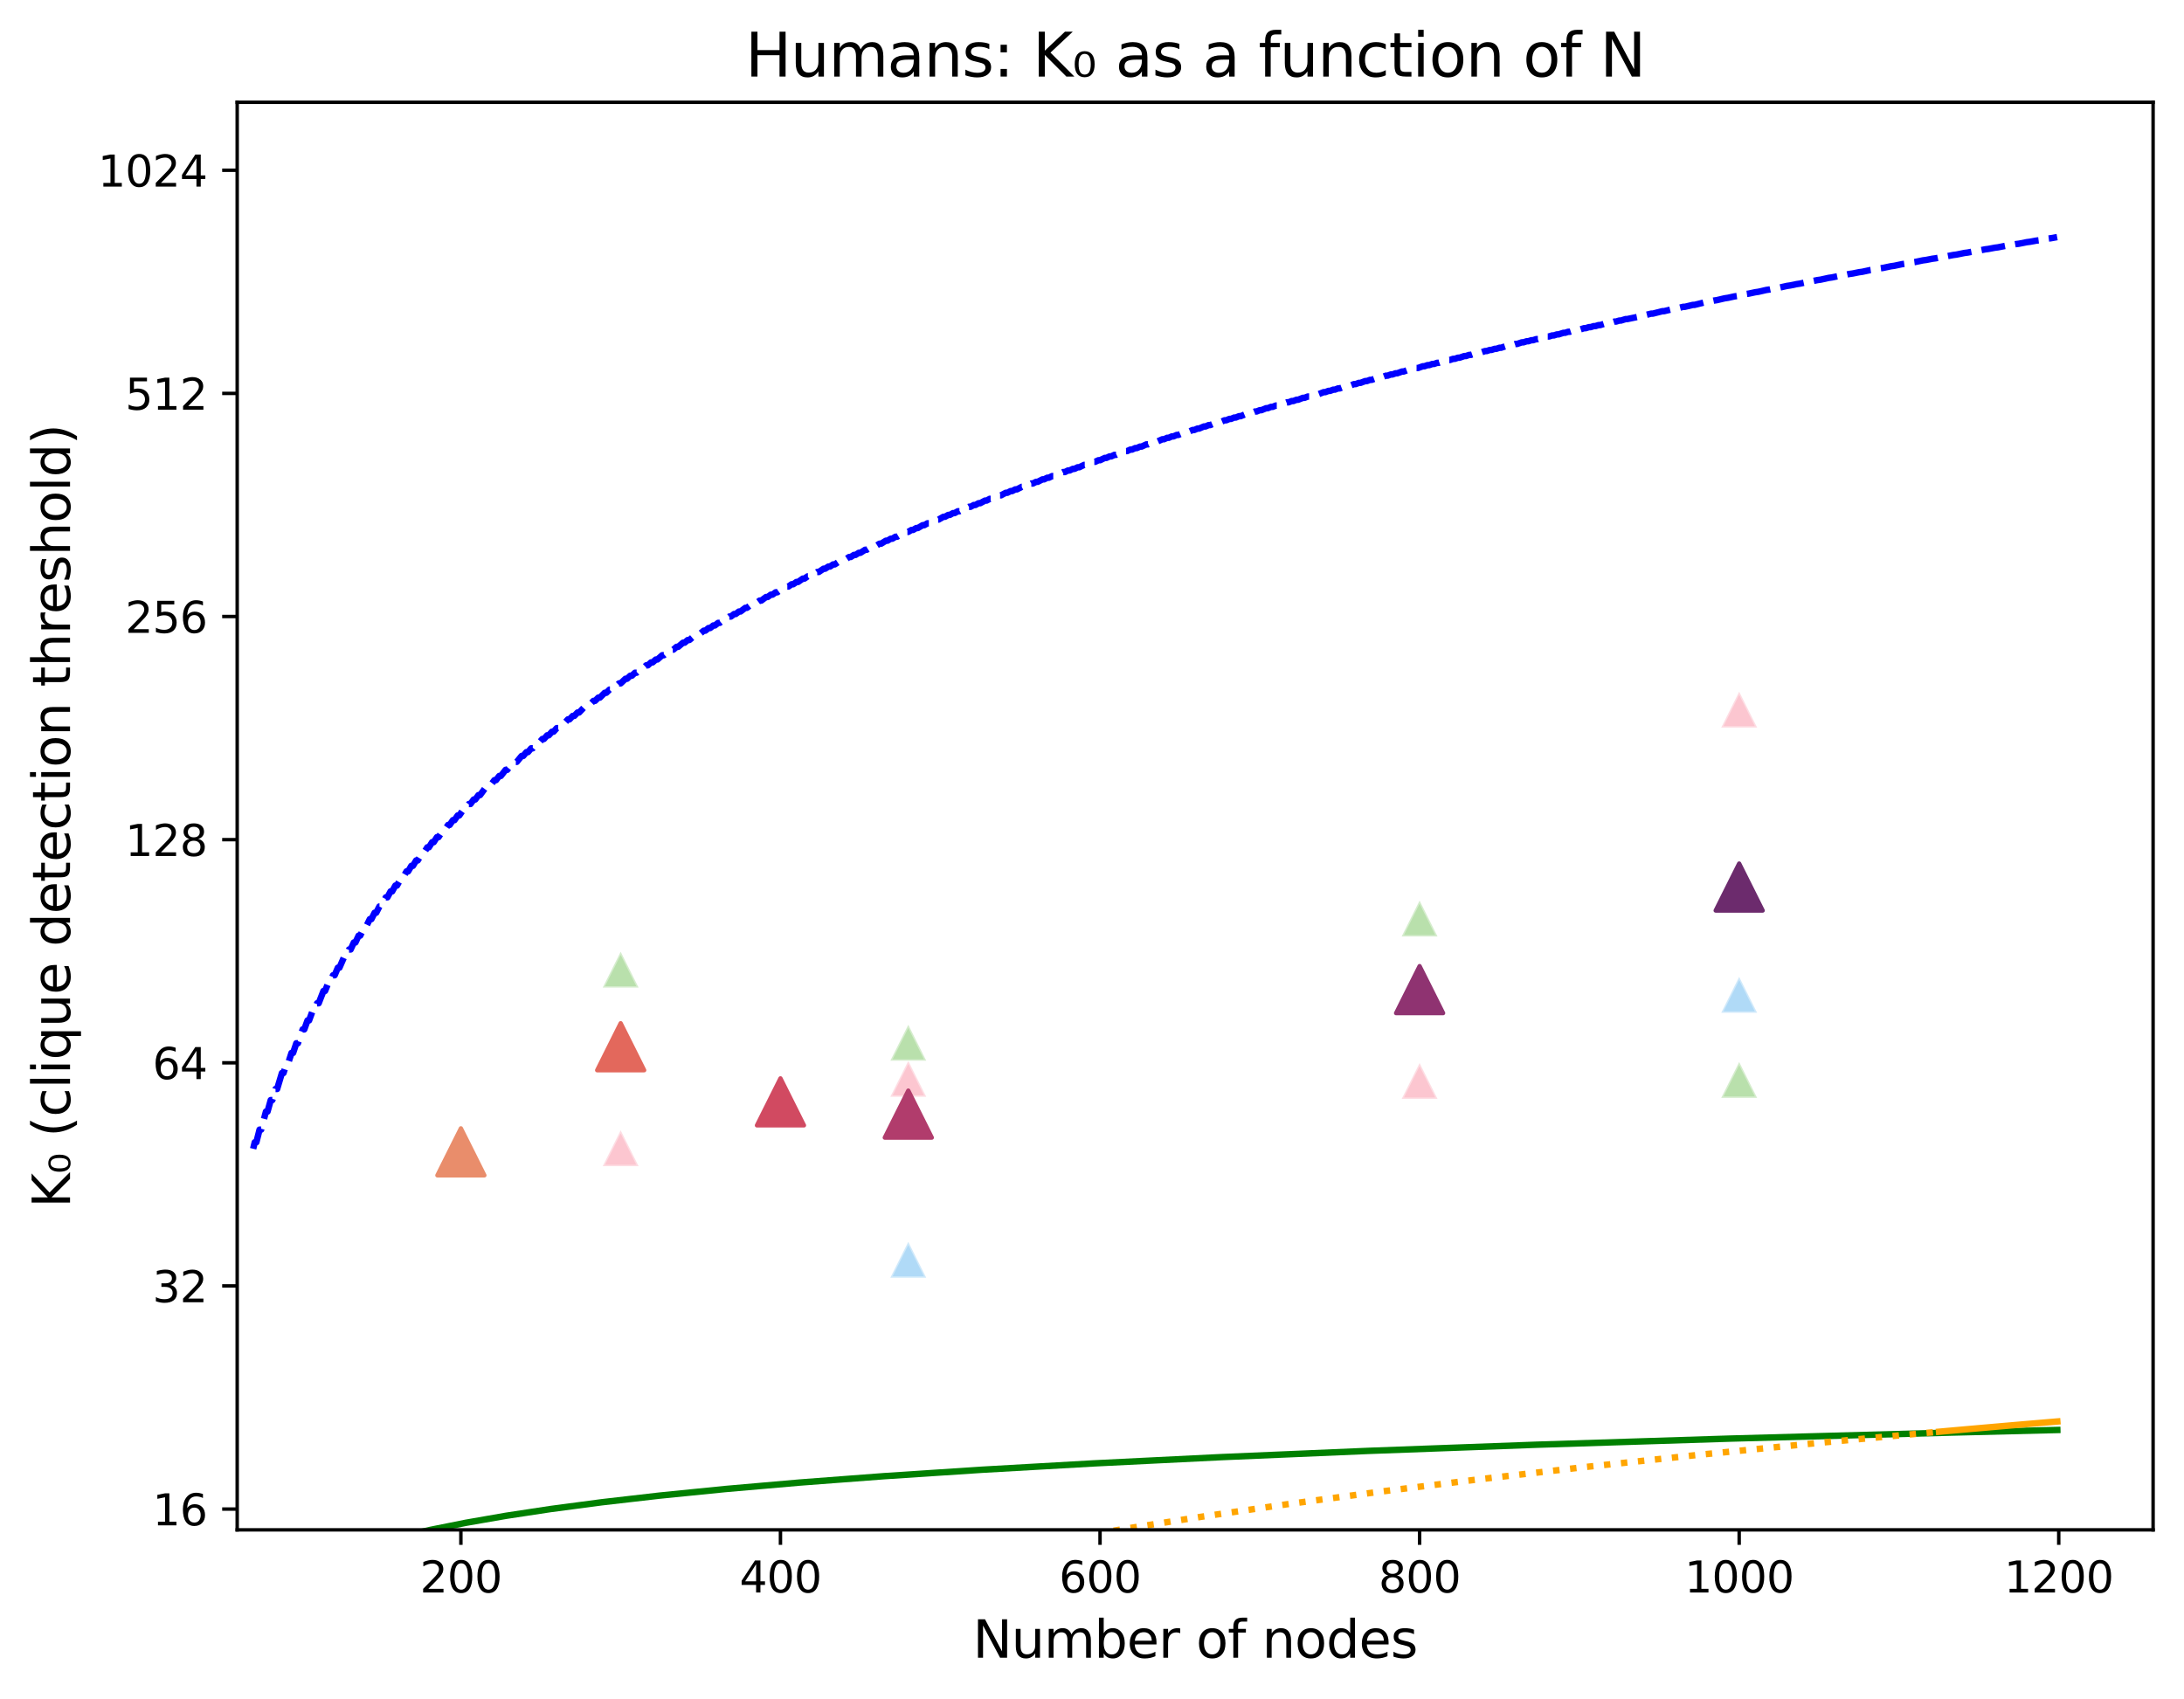 <?xml version="1.0" encoding="utf-8" standalone="no"?>
<!DOCTYPE svg PUBLIC "-//W3C//DTD SVG 1.1//EN"
  "http://www.w3.org/Graphics/SVG/1.1/DTD/svg11.dtd">
<svg xmlns:xlink="http://www.w3.org/1999/xlink" width="508.864pt" height="395.97pt" viewBox="0 0 508.864 395.97" xmlns="http://www.w3.org/2000/svg" version="1.1">
 <defs>
  <style type="text/css">*{stroke-linejoin: round; stroke-linecap: butt}</style>
 </defs>
 <g id="figure_1">
  <g id="patch_1">
   <path d="M 0 395.97 
L 508.864 395.97 
L 508.864 0 
L 0 0 
z
" style="fill: #ffffff"/>
  </g>
  <g id="axes_1">
   <g id="patch_2">
    <path d="M 55.264 356.478 
L 501.664 356.478 
L 501.664 23.838 
L 55.264 23.838 
z
" style="fill: #ffffff"/>
   </g>
   <g id="PathCollection_1">
    <defs>
     <path id="m4bcb7eb532" d="M 0 -4.183 
L -4.183 4.183 
L 4.183 4.183 
z
" style="stroke: #ffffff; stroke-opacity: 0.4; stroke-width: 0.669"/>
    </defs>
    <g clip-path="url(#p4c79b522dd)">
     <use xlink:href="#m4bcb7eb532" x="107.385" y="268.396" style="fill: #f77189; fill-opacity: 0.4; stroke: #ffffff; stroke-opacity: 0.4; stroke-width: 0.669"/>
    </g>
   </g>
   <g id="PathCollection_2">
    <defs>
     <path id="m49d7d436bb" d="M 0 -5.477 
L -5.477 5.477 
L 5.477 5.477 
z
" style="stroke: #e98d6b"/>
    </defs>
    <g clip-path="url(#p4c79b522dd)">
     <use xlink:href="#m49d7d436bb" x="107.385" y="268.396" style="fill: #e98d6b; stroke: #e98d6b"/>
    </g>
   </g>
   <g id="PathCollection_3">
    <path d="M 144.614 263.375 
L 140.431 271.741 
L 148.798 271.741 
z
" clip-path="url(#p4c79b522dd)" style="fill: #f77189; fill-opacity: 0.4; stroke: #ffffff; stroke-opacity: 0.4; stroke-width: 0.669"/>
    <path d="M 144.614 221.768 
L 140.431 230.134 
L 148.798 230.134 
z
" clip-path="url(#p4c79b522dd)" style="fill: #50b131; fill-opacity: 0.4; stroke: #ffffff; stroke-opacity: 0.4; stroke-width: 0.669"/>
   </g>
   <g id="PathCollection_4">
    <defs>
     <path id="md7bafc8b94" d="M 0 -5.477 
L -5.477 5.477 
L 5.477 5.477 
z
" style="stroke: #e3685c"/>
    </defs>
    <g clip-path="url(#p4c79b522dd)">
     <use xlink:href="#md7bafc8b94" x="144.614" y="243.906" style="fill: #e3685c; stroke: #e3685c"/>
    </g>
   </g>
   <g id="PathCollection_5">
    <g clip-path="url(#p4c79b522dd)">
     <use xlink:href="#m4bcb7eb532" x="181.844" y="256.75" style="fill: #f77189; fill-opacity: 0.4; stroke: #ffffff; stroke-opacity: 0.4; stroke-width: 0.669"/>
    </g>
   </g>
   <g id="PathCollection_6">
    <defs>
     <path id="mff9d2d5376" d="M 0 -5.477 
L -5.477 5.477 
L 5.477 5.477 
z
" style="stroke: #d14a61"/>
    </defs>
    <g clip-path="url(#p4c79b522dd)">
     <use xlink:href="#mff9d2d5376" x="181.844" y="256.75" style="fill: #d14a61; stroke: #d14a61"/>
    </g>
   </g>
   <g id="PathCollection_7">
    <path d="M 211.628 247.202 
L 207.444 255.568 
L 215.811 255.568 
z
" clip-path="url(#p4c79b522dd)" style="fill: #f77189; fill-opacity: 0.4; stroke: #ffffff; stroke-opacity: 0.4; stroke-width: 0.669"/>
    <path d="M 211.628 238.795 
L 207.444 247.162 
L 215.811 247.162 
z
" clip-path="url(#p4c79b522dd)" style="fill: #50b131; fill-opacity: 0.4; stroke: #ffffff; stroke-opacity: 0.4; stroke-width: 0.669"/>
    <path d="M 211.628 289.369 
L 207.444 297.735 
L 215.811 297.735 
z
" clip-path="url(#p4c79b522dd)" style="fill: #3ba3ec; fill-opacity: 0.4; stroke: #ffffff; stroke-opacity: 0.4; stroke-width: 0.669"/>
   </g>
   <g id="PathCollection_8">
    <defs>
     <path id="m44f12ae72f" d="M 0 -5.477 
L -5.477 5.477 
L 5.477 5.477 
z
" style="stroke: #b13c6c"/>
    </defs>
    <g clip-path="url(#p4c79b522dd)">
     <use xlink:href="#m44f12ae72f" x="211.628" y="259.606" style="fill: #b13c6c; stroke: #b13c6c"/>
    </g>
   </g>
   <g id="PathCollection_9">
    <path d="M 330.762 247.707 
L 326.579 256.074 
L 334.945 256.074 
z
" clip-path="url(#p4c79b522dd)" style="fill: #f77189; fill-opacity: 0.4; stroke: #ffffff; stroke-opacity: 0.4; stroke-width: 0.669"/>
    <path d="M 330.762 209.849 
L 326.579 218.216 
L 334.945 218.216 
z
" clip-path="url(#p4c79b522dd)" style="fill: #50b131; fill-opacity: 0.4; stroke: #ffffff; stroke-opacity: 0.4; stroke-width: 0.669"/>
   </g>
   <g id="PathCollection_10">
    <defs>
     <path id="mf34e78f825" d="M 0 -5.477 
L -5.477 5.477 
L 5.477 5.477 
z
" style="stroke: #8f3371"/>
    </defs>
    <g clip-path="url(#p4c79b522dd)">
     <use xlink:href="#mf34e78f825" x="330.762" y="230.598" style="fill: #8f3371; stroke: #8f3371"/>
    </g>
   </g>
   <g id="PathCollection_11">
    <path d="M 405.221 161.168 
L 401.037 169.535 
L 409.404 169.535 
z
" clip-path="url(#p4c79b522dd)" style="fill: #f77189; fill-opacity: 0.4; stroke: #ffffff; stroke-opacity: 0.4; stroke-width: 0.669"/>
    <path d="M 405.221 247.461 
L 401.037 255.827 
L 409.404 255.827 
z
" clip-path="url(#p4c79b522dd)" style="fill: #50b131; fill-opacity: 0.4; stroke: #ffffff; stroke-opacity: 0.4; stroke-width: 0.669"/>
    <path d="M 405.221 227.624 
L 401.037 235.991 
L 409.404 235.991 
z
" clip-path="url(#p4c79b522dd)" style="fill: #3ba3ec; fill-opacity: 0.4; stroke: #ffffff; stroke-opacity: 0.4; stroke-width: 0.669"/>
   </g>
   <g id="PathCollection_12">
    <defs>
     <path id="mc2f90cac6b" d="M 0 -5.477 
L -5.477 5.477 
L 5.477 5.477 
z
" style="stroke: #6c2b6d"/>
    </defs>
    <g clip-path="url(#p4c79b522dd)">
     <use xlink:href="#mc2f90cac6b" x="405.221" y="206.695" style="fill: #6c2b6d; stroke: #6c2b6d"/>
    </g>
   </g>
   <g id="matplotlib.axis_1">
    <g id="xtick_1">
     <g id="line2d_1">
      <defs>
       <path id="m4c959f1732" d="M 0 0 
L 0 3.5 
" style="stroke: #000000; stroke-width: 0.8"/>
      </defs>
      <g>
       <use xlink:href="#m4c959f1732" x="107.385" y="356.478" style="stroke: #000000; stroke-width: 0.8"/>
      </g>
     </g>
     <g id="text_1">
      <!-- 200 -->
      <g transform="translate(97.841 371.076) scale(0.1 -0.1)">
       <defs>
        <path id="DejaVuSans-32" d="M 1228 531 
L 3431 531 
L 3431 0 
L 469 0 
L 469 531 
Q 828 903 1448 1529 
Q 2069 2156 2228 2338 
Q 2531 2678 2651 2914 
Q 2772 3150 2772 3378 
Q 2772 3750 2511 3984 
Q 2250 4219 1831 4219 
Q 1534 4219 1204 4116 
Q 875 4013 500 3803 
L 500 4441 
Q 881 4594 1212 4672 
Q 1544 4750 1819 4750 
Q 2544 4750 2975 4387 
Q 3406 4025 3406 3419 
Q 3406 3131 3298 2873 
Q 3191 2616 2906 2266 
Q 2828 2175 2409 1742 
Q 1991 1309 1228 531 
z
" transform="scale(0.016)"/>
        <path id="DejaVuSans-30" d="M 2034 4250 
Q 1547 4250 1301 3770 
Q 1056 3291 1056 2328 
Q 1056 1369 1301 889 
Q 1547 409 2034 409 
Q 2525 409 2770 889 
Q 3016 1369 3016 2328 
Q 3016 3291 2770 3770 
Q 2525 4250 2034 4250 
z
M 2034 4750 
Q 2819 4750 3233 4129 
Q 3647 3509 3647 2328 
Q 3647 1150 3233 529 
Q 2819 -91 2034 -91 
Q 1250 -91 836 529 
Q 422 1150 422 2328 
Q 422 3509 836 4129 
Q 1250 4750 2034 4750 
z
" transform="scale(0.016)"/>
       </defs>
       <use xlink:href="#DejaVuSans-32"/>
       <use xlink:href="#DejaVuSans-30" transform="translate(63.623 0)"/>
       <use xlink:href="#DejaVuSans-30" transform="translate(127.246 0)"/>
      </g>
     </g>
    </g>
    <g id="xtick_2">
     <g id="line2d_2">
      <g>
       <use xlink:href="#m4c959f1732" x="181.844" y="356.478" style="stroke: #000000; stroke-width: 0.8"/>
      </g>
     </g>
     <g id="text_2">
      <!-- 400 -->
      <g transform="translate(172.3 371.076) scale(0.1 -0.1)">
       <defs>
        <path id="DejaVuSans-34" d="M 2419 4116 
L 825 1625 
L 2419 1625 
L 2419 4116 
z
M 2253 4666 
L 3047 4666 
L 3047 1625 
L 3713 1625 
L 3713 1100 
L 3047 1100 
L 3047 0 
L 2419 0 
L 2419 1100 
L 313 1100 
L 313 1709 
L 2253 4666 
z
" transform="scale(0.016)"/>
       </defs>
       <use xlink:href="#DejaVuSans-34"/>
       <use xlink:href="#DejaVuSans-30" transform="translate(63.623 0)"/>
       <use xlink:href="#DejaVuSans-30" transform="translate(127.246 0)"/>
      </g>
     </g>
    </g>
    <g id="xtick_3">
     <g id="line2d_3">
      <g>
       <use xlink:href="#m4c959f1732" x="256.303" y="356.478" style="stroke: #000000; stroke-width: 0.8"/>
      </g>
     </g>
     <g id="text_3">
      <!-- 600 -->
      <g transform="translate(246.759 371.076) scale(0.1 -0.1)">
       <defs>
        <path id="DejaVuSans-36" d="M 2113 2584 
Q 1688 2584 1439 2293 
Q 1191 2003 1191 1497 
Q 1191 994 1439 701 
Q 1688 409 2113 409 
Q 2538 409 2786 701 
Q 3034 994 3034 1497 
Q 3034 2003 2786 2293 
Q 2538 2584 2113 2584 
z
M 3366 4563 
L 3366 3988 
Q 3128 4100 2886 4159 
Q 2644 4219 2406 4219 
Q 1781 4219 1451 3797 
Q 1122 3375 1075 2522 
Q 1259 2794 1537 2939 
Q 1816 3084 2150 3084 
Q 2853 3084 3261 2657 
Q 3669 2231 3669 1497 
Q 3669 778 3244 343 
Q 2819 -91 2113 -91 
Q 1303 -91 875 529 
Q 447 1150 447 2328 
Q 447 3434 972 4092 
Q 1497 4750 2381 4750 
Q 2619 4750 2861 4703 
Q 3103 4656 3366 4563 
z
" transform="scale(0.016)"/>
       </defs>
       <use xlink:href="#DejaVuSans-36"/>
       <use xlink:href="#DejaVuSans-30" transform="translate(63.623 0)"/>
       <use xlink:href="#DejaVuSans-30" transform="translate(127.246 0)"/>
      </g>
     </g>
    </g>
    <g id="xtick_4">
     <g id="line2d_4">
      <g>
       <use xlink:href="#m4c959f1732" x="330.762" y="356.478" style="stroke: #000000; stroke-width: 0.8"/>
      </g>
     </g>
     <g id="text_4">
      <!-- 800 -->
      <g transform="translate(321.218 371.076) scale(0.1 -0.1)">
       <defs>
        <path id="DejaVuSans-38" d="M 2034 2216 
Q 1584 2216 1326 1975 
Q 1069 1734 1069 1313 
Q 1069 891 1326 650 
Q 1584 409 2034 409 
Q 2484 409 2743 651 
Q 3003 894 3003 1313 
Q 3003 1734 2745 1975 
Q 2488 2216 2034 2216 
z
M 1403 2484 
Q 997 2584 770 2862 
Q 544 3141 544 3541 
Q 544 4100 942 4425 
Q 1341 4750 2034 4750 
Q 2731 4750 3128 4425 
Q 3525 4100 3525 3541 
Q 3525 3141 3298 2862 
Q 3072 2584 2669 2484 
Q 3125 2378 3379 2068 
Q 3634 1759 3634 1313 
Q 3634 634 3220 271 
Q 2806 -91 2034 -91 
Q 1263 -91 848 271 
Q 434 634 434 1313 
Q 434 1759 690 2068 
Q 947 2378 1403 2484 
z
M 1172 3481 
Q 1172 3119 1398 2916 
Q 1625 2713 2034 2713 
Q 2441 2713 2670 2916 
Q 2900 3119 2900 3481 
Q 2900 3844 2670 4047 
Q 2441 4250 2034 4250 
Q 1625 4250 1398 4047 
Q 1172 3844 1172 3481 
z
" transform="scale(0.016)"/>
       </defs>
       <use xlink:href="#DejaVuSans-38"/>
       <use xlink:href="#DejaVuSans-30" transform="translate(63.623 0)"/>
       <use xlink:href="#DejaVuSans-30" transform="translate(127.246 0)"/>
      </g>
     </g>
    </g>
    <g id="xtick_5">
     <g id="line2d_5">
      <g>
       <use xlink:href="#m4c959f1732" x="405.221" y="356.478" style="stroke: #000000; stroke-width: 0.8"/>
      </g>
     </g>
     <g id="text_5">
      <!-- 1000 -->
      <g transform="translate(392.496 371.076) scale(0.1 -0.1)">
       <defs>
        <path id="DejaVuSans-31" d="M 794 531 
L 1825 531 
L 1825 4091 
L 703 3866 
L 703 4441 
L 1819 4666 
L 2450 4666 
L 2450 531 
L 3481 531 
L 3481 0 
L 794 0 
L 794 531 
z
" transform="scale(0.016)"/>
       </defs>
       <use xlink:href="#DejaVuSans-31"/>
       <use xlink:href="#DejaVuSans-30" transform="translate(63.623 0)"/>
       <use xlink:href="#DejaVuSans-30" transform="translate(127.246 0)"/>
       <use xlink:href="#DejaVuSans-30" transform="translate(190.869 0)"/>
      </g>
     </g>
    </g>
    <g id="xtick_6">
     <g id="line2d_6">
      <g>
       <use xlink:href="#m4c959f1732" x="479.68" y="356.478" style="stroke: #000000; stroke-width: 0.8"/>
      </g>
     </g>
     <g id="text_6">
      <!-- 1200 -->
      <g transform="translate(466.955 371.076) scale(0.1 -0.1)">
       <use xlink:href="#DejaVuSans-31"/>
       <use xlink:href="#DejaVuSans-32" transform="translate(63.623 0)"/>
       <use xlink:href="#DejaVuSans-30" transform="translate(127.246 0)"/>
       <use xlink:href="#DejaVuSans-30" transform="translate(190.869 0)"/>
      </g>
     </g>
    </g>
    <g id="text_7">
     <!-- Number of nodes -->
     <g transform="translate(226.663 386.274) scale(0.12 -0.12)">
      <defs>
       <path id="DejaVuSans-4e" d="M 628 4666 
L 1478 4666 
L 3547 763 
L 3547 4666 
L 4159 4666 
L 4159 0 
L 3309 0 
L 1241 3903 
L 1241 0 
L 628 0 
L 628 4666 
z
" transform="scale(0.016)"/>
       <path id="DejaVuSans-75" d="M 544 1381 
L 544 3500 
L 1119 3500 
L 1119 1403 
Q 1119 906 1312 657 
Q 1506 409 1894 409 
Q 2359 409 2629 706 
Q 2900 1003 2900 1516 
L 2900 3500 
L 3475 3500 
L 3475 0 
L 2900 0 
L 2900 538 
Q 2691 219 2414 64 
Q 2138 -91 1772 -91 
Q 1169 -91 856 284 
Q 544 659 544 1381 
z
M 1991 3584 
L 1991 3584 
z
" transform="scale(0.016)"/>
       <path id="DejaVuSans-6d" d="M 3328 2828 
Q 3544 3216 3844 3400 
Q 4144 3584 4550 3584 
Q 5097 3584 5394 3201 
Q 5691 2819 5691 2113 
L 5691 0 
L 5113 0 
L 5113 2094 
Q 5113 2597 4934 2840 
Q 4756 3084 4391 3084 
Q 3944 3084 3684 2787 
Q 3425 2491 3425 1978 
L 3425 0 
L 2847 0 
L 2847 2094 
Q 2847 2600 2669 2842 
Q 2491 3084 2119 3084 
Q 1678 3084 1418 2786 
Q 1159 2488 1159 1978 
L 1159 0 
L 581 0 
L 581 3500 
L 1159 3500 
L 1159 2956 
Q 1356 3278 1631 3431 
Q 1906 3584 2284 3584 
Q 2666 3584 2933 3390 
Q 3200 3197 3328 2828 
z
" transform="scale(0.016)"/>
       <path id="DejaVuSans-62" d="M 3116 1747 
Q 3116 2381 2855 2742 
Q 2594 3103 2138 3103 
Q 1681 3103 1420 2742 
Q 1159 2381 1159 1747 
Q 1159 1113 1420 752 
Q 1681 391 2138 391 
Q 2594 391 2855 752 
Q 3116 1113 3116 1747 
z
M 1159 2969 
Q 1341 3281 1617 3432 
Q 1894 3584 2278 3584 
Q 2916 3584 3314 3078 
Q 3713 2572 3713 1747 
Q 3713 922 3314 415 
Q 2916 -91 2278 -91 
Q 1894 -91 1617 61 
Q 1341 213 1159 525 
L 1159 0 
L 581 0 
L 581 4863 
L 1159 4863 
L 1159 2969 
z
" transform="scale(0.016)"/>
       <path id="DejaVuSans-65" d="M 3597 1894 
L 3597 1613 
L 953 1613 
Q 991 1019 1311 708 
Q 1631 397 2203 397 
Q 2534 397 2845 478 
Q 3156 559 3463 722 
L 3463 178 
Q 3153 47 2828 -22 
Q 2503 -91 2169 -91 
Q 1331 -91 842 396 
Q 353 884 353 1716 
Q 353 2575 817 3079 
Q 1281 3584 2069 3584 
Q 2775 3584 3186 3129 
Q 3597 2675 3597 1894 
z
M 3022 2063 
Q 3016 2534 2758 2815 
Q 2500 3097 2075 3097 
Q 1594 3097 1305 2825 
Q 1016 2553 972 2059 
L 3022 2063 
z
" transform="scale(0.016)"/>
       <path id="DejaVuSans-72" d="M 2631 2963 
Q 2534 3019 2420 3045 
Q 2306 3072 2169 3072 
Q 1681 3072 1420 2755 
Q 1159 2438 1159 1844 
L 1159 0 
L 581 0 
L 581 3500 
L 1159 3500 
L 1159 2956 
Q 1341 3275 1631 3429 
Q 1922 3584 2338 3584 
Q 2397 3584 2469 3576 
Q 2541 3569 2628 3553 
L 2631 2963 
z
" transform="scale(0.016)"/>
       <path id="DejaVuSans-20" transform="scale(0.016)"/>
       <path id="DejaVuSans-6f" d="M 1959 3097 
Q 1497 3097 1228 2736 
Q 959 2375 959 1747 
Q 959 1119 1226 758 
Q 1494 397 1959 397 
Q 2419 397 2687 759 
Q 2956 1122 2956 1747 
Q 2956 2369 2687 2733 
Q 2419 3097 1959 3097 
z
M 1959 3584 
Q 2709 3584 3137 3096 
Q 3566 2609 3566 1747 
Q 3566 888 3137 398 
Q 2709 -91 1959 -91 
Q 1206 -91 779 398 
Q 353 888 353 1747 
Q 353 2609 779 3096 
Q 1206 3584 1959 3584 
z
" transform="scale(0.016)"/>
       <path id="DejaVuSans-66" d="M 2375 4863 
L 2375 4384 
L 1825 4384 
Q 1516 4384 1395 4259 
Q 1275 4134 1275 3809 
L 1275 3500 
L 2222 3500 
L 2222 3053 
L 1275 3053 
L 1275 0 
L 697 0 
L 697 3053 
L 147 3053 
L 147 3500 
L 697 3500 
L 697 3744 
Q 697 4328 969 4595 
Q 1241 4863 1831 4863 
L 2375 4863 
z
" transform="scale(0.016)"/>
       <path id="DejaVuSans-6e" d="M 3513 2113 
L 3513 0 
L 2938 0 
L 2938 2094 
Q 2938 2591 2744 2837 
Q 2550 3084 2163 3084 
Q 1697 3084 1428 2787 
Q 1159 2491 1159 1978 
L 1159 0 
L 581 0 
L 581 3500 
L 1159 3500 
L 1159 2956 
Q 1366 3272 1645 3428 
Q 1925 3584 2291 3584 
Q 2894 3584 3203 3211 
Q 3513 2838 3513 2113 
z
" transform="scale(0.016)"/>
       <path id="DejaVuSans-64" d="M 2906 2969 
L 2906 4863 
L 3481 4863 
L 3481 0 
L 2906 0 
L 2906 525 
Q 2725 213 2448 61 
Q 2172 -91 1784 -91 
Q 1150 -91 751 415 
Q 353 922 353 1747 
Q 353 2572 751 3078 
Q 1150 3584 1784 3584 
Q 2172 3584 2448 3432 
Q 2725 3281 2906 2969 
z
M 947 1747 
Q 947 1113 1208 752 
Q 1469 391 1925 391 
Q 2381 391 2643 752 
Q 2906 1113 2906 1747 
Q 2906 2381 2643 2742 
Q 2381 3103 1925 3103 
Q 1469 3103 1208 2742 
Q 947 2381 947 1747 
z
" transform="scale(0.016)"/>
       <path id="DejaVuSans-73" d="M 2834 3397 
L 2834 2853 
Q 2591 2978 2328 3040 
Q 2066 3103 1784 3103 
Q 1356 3103 1142 2972 
Q 928 2841 928 2578 
Q 928 2378 1081 2264 
Q 1234 2150 1697 2047 
L 1894 2003 
Q 2506 1872 2764 1633 
Q 3022 1394 3022 966 
Q 3022 478 2636 193 
Q 2250 -91 1575 -91 
Q 1294 -91 989 -36 
Q 684 19 347 128 
L 347 722 
Q 666 556 975 473 
Q 1284 391 1588 391 
Q 1994 391 2212 530 
Q 2431 669 2431 922 
Q 2431 1156 2273 1281 
Q 2116 1406 1581 1522 
L 1381 1569 
Q 847 1681 609 1914 
Q 372 2147 372 2553 
Q 372 3047 722 3315 
Q 1072 3584 1716 3584 
Q 2034 3584 2315 3537 
Q 2597 3491 2834 3397 
z
" transform="scale(0.016)"/>
      </defs>
      <use xlink:href="#DejaVuSans-4e"/>
      <use xlink:href="#DejaVuSans-75" transform="translate(74.805 0)"/>
      <use xlink:href="#DejaVuSans-6d" transform="translate(138.184 0)"/>
      <use xlink:href="#DejaVuSans-62" transform="translate(235.596 0)"/>
      <use xlink:href="#DejaVuSans-65" transform="translate(299.072 0)"/>
      <use xlink:href="#DejaVuSans-72" transform="translate(360.596 0)"/>
      <use xlink:href="#DejaVuSans-20" transform="translate(401.709 0)"/>
      <use xlink:href="#DejaVuSans-6f" transform="translate(433.496 0)"/>
      <use xlink:href="#DejaVuSans-66" transform="translate(494.678 0)"/>
      <use xlink:href="#DejaVuSans-20" transform="translate(529.883 0)"/>
      <use xlink:href="#DejaVuSans-6e" transform="translate(561.67 0)"/>
      <use xlink:href="#DejaVuSans-6f" transform="translate(625.049 0)"/>
      <use xlink:href="#DejaVuSans-64" transform="translate(686.23 0)"/>
      <use xlink:href="#DejaVuSans-65" transform="translate(749.707 0)"/>
      <use xlink:href="#DejaVuSans-73" transform="translate(811.23 0)"/>
     </g>
    </g>
   </g>
   <g id="matplotlib.axis_2">
    <g id="ytick_1">
     <g id="line2d_7">
      <defs>
       <path id="mfa3b49d02b" d="M 0 0 
L -3.5 0 
" style="stroke: #000000; stroke-width: 0.8"/>
      </defs>
      <g>
       <use xlink:href="#mfa3b49d02b" x="55.264" y="351.637" style="stroke: #000000; stroke-width: 0.8"/>
      </g>
     </g>
     <g id="text_8">
      <!-- 16 -->
      <g transform="translate(35.539 355.436) scale(0.1 -0.1)">
       <use xlink:href="#DejaVuSans-31"/>
       <use xlink:href="#DejaVuSans-36" transform="translate(63.623 0)"/>
      </g>
     </g>
    </g>
    <g id="ytick_2">
     <g id="line2d_8">
      <g>
       <use xlink:href="#mfa3b49d02b" x="55.264" y="299.643" style="stroke: #000000; stroke-width: 0.8"/>
      </g>
     </g>
     <g id="text_9">
      <!-- 32 -->
      <g transform="translate(35.539 303.442) scale(0.1 -0.1)">
       <defs>
        <path id="DejaVuSans-33" d="M 2597 2516 
Q 3050 2419 3304 2112 
Q 3559 1806 3559 1356 
Q 3559 666 3084 287 
Q 2609 -91 1734 -91 
Q 1441 -91 1130 -33 
Q 819 25 488 141 
L 488 750 
Q 750 597 1062 519 
Q 1375 441 1716 441 
Q 2309 441 2620 675 
Q 2931 909 2931 1356 
Q 2931 1769 2642 2001 
Q 2353 2234 1838 2234 
L 1294 2234 
L 1294 2753 
L 1863 2753 
Q 2328 2753 2575 2939 
Q 2822 3125 2822 3475 
Q 2822 3834 2567 4026 
Q 2313 4219 1838 4219 
Q 1578 4219 1281 4162 
Q 984 4106 628 3988 
L 628 4550 
Q 988 4650 1302 4700 
Q 1616 4750 1894 4750 
Q 2613 4750 3031 4423 
Q 3450 4097 3450 3541 
Q 3450 3153 3228 2886 
Q 3006 2619 2597 2516 
z
" transform="scale(0.016)"/>
       </defs>
       <use xlink:href="#DejaVuSans-33"/>
       <use xlink:href="#DejaVuSans-32" transform="translate(63.623 0)"/>
      </g>
     </g>
    </g>
    <g id="ytick_3">
     <g id="line2d_9">
      <g>
       <use xlink:href="#mfa3b49d02b" x="55.264" y="247.649" style="stroke: #000000; stroke-width: 0.8"/>
      </g>
     </g>
     <g id="text_10">
      <!-- 64 -->
      <g transform="translate(35.539 251.448) scale(0.1 -0.1)">
       <use xlink:href="#DejaVuSans-36"/>
       <use xlink:href="#DejaVuSans-34" transform="translate(63.623 0)"/>
      </g>
     </g>
    </g>
    <g id="ytick_4">
     <g id="line2d_10">
      <g>
       <use xlink:href="#mfa3b49d02b" x="55.264" y="195.655" style="stroke: #000000; stroke-width: 0.8"/>
      </g>
     </g>
     <g id="text_11">
      <!-- 128 -->
      <g transform="translate(29.176 199.455) scale(0.1 -0.1)">
       <use xlink:href="#DejaVuSans-31"/>
       <use xlink:href="#DejaVuSans-32" transform="translate(63.623 0)"/>
       <use xlink:href="#DejaVuSans-38" transform="translate(127.246 0)"/>
      </g>
     </g>
    </g>
    <g id="ytick_5">
     <g id="line2d_11">
      <g>
       <use xlink:href="#mfa3b49d02b" x="55.264" y="143.662" style="stroke: #000000; stroke-width: 0.8"/>
      </g>
     </g>
     <g id="text_12">
      <!-- 256 -->
      <g transform="translate(29.176 147.461) scale(0.1 -0.1)">
       <defs>
        <path id="DejaVuSans-35" d="M 691 4666 
L 3169 4666 
L 3169 4134 
L 1269 4134 
L 1269 2991 
Q 1406 3038 1543 3061 
Q 1681 3084 1819 3084 
Q 2600 3084 3056 2656 
Q 3513 2228 3513 1497 
Q 3513 744 3044 326 
Q 2575 -91 1722 -91 
Q 1428 -91 1123 -41 
Q 819 9 494 109 
L 494 744 
Q 775 591 1075 516 
Q 1375 441 1709 441 
Q 2250 441 2565 725 
Q 2881 1009 2881 1497 
Q 2881 1984 2565 2268 
Q 2250 2553 1709 2553 
Q 1456 2553 1204 2497 
Q 953 2441 691 2322 
L 691 4666 
z
" transform="scale(0.016)"/>
       </defs>
       <use xlink:href="#DejaVuSans-32"/>
       <use xlink:href="#DejaVuSans-35" transform="translate(63.623 0)"/>
       <use xlink:href="#DejaVuSans-36" transform="translate(127.246 0)"/>
      </g>
     </g>
    </g>
    <g id="ytick_6">
     <g id="line2d_12">
      <g>
       <use xlink:href="#mfa3b49d02b" x="55.264" y="91.668" style="stroke: #000000; stroke-width: 0.8"/>
      </g>
     </g>
     <g id="text_13">
      <!-- 512 -->
      <g transform="translate(29.176 95.467) scale(0.1 -0.1)">
       <use xlink:href="#DejaVuSans-35"/>
       <use xlink:href="#DejaVuSans-31" transform="translate(63.623 0)"/>
       <use xlink:href="#DejaVuSans-32" transform="translate(127.246 0)"/>
      </g>
     </g>
    </g>
    <g id="ytick_7">
     <g id="line2d_13">
      <g>
       <use xlink:href="#mfa3b49d02b" x="55.264" y="39.674" style="stroke: #000000; stroke-width: 0.8"/>
      </g>
     </g>
     <g id="text_14">
      <!-- 1024 -->
      <g transform="translate(22.814 43.473) scale(0.1 -0.1)">
       <use xlink:href="#DejaVuSans-31"/>
       <use xlink:href="#DejaVuSans-30" transform="translate(63.623 0)"/>
       <use xlink:href="#DejaVuSans-32" transform="translate(127.246 0)"/>
       <use xlink:href="#DejaVuSans-34" transform="translate(190.869 0)"/>
      </g>
     </g>
    </g>
    <g id="text_15">
     <!-- K₀ (clique detection threshold) -->
     <g transform="translate(16.318 281.427) rotate(-90) scale(0.12 -0.12)">
      <defs>
       <path id="DejaVuSans-4b" d="M 628 4666 
L 1259 4666 
L 1259 2694 
L 3353 4666 
L 4166 4666 
L 1850 2491 
L 4331 0 
L 3500 0 
L 1259 2247 
L 1259 0 
L 628 0 
L 628 4666 
z
" transform="scale(0.016)"/>
       <path id="DejaVuSans-2080" d="M 1781 2091 
Q 1625 2360 1309 2360 
Q 994 2360 838 2091 
Q 678 1822 678 1285 
Q 678 744 838 476 
Q 994 207 1309 207 
Q 1625 207 1781 476 
Q 1941 744 1941 1285 
Q 1941 1822 1781 2091 
z
M 1309 2638 
Q 1813 2638 2078 2291 
Q 2344 1944 2344 1285 
Q 2344 622 2078 275 
Q 1813 -71 1309 -71 
Q 803 -71 537 275 
Q 272 622 272 1285 
Q 272 1944 537 2291 
Q 803 2638 1309 2638 
z
" transform="scale(0.016)"/>
       <path id="DejaVuSans-28" d="M 1984 4856 
Q 1566 4138 1362 3434 
Q 1159 2731 1159 2009 
Q 1159 1288 1364 580 
Q 1569 -128 1984 -844 
L 1484 -844 
Q 1016 -109 783 600 
Q 550 1309 550 2009 
Q 550 2706 781 3412 
Q 1013 4119 1484 4856 
L 1984 4856 
z
" transform="scale(0.016)"/>
       <path id="DejaVuSans-63" d="M 3122 3366 
L 3122 2828 
Q 2878 2963 2633 3030 
Q 2388 3097 2138 3097 
Q 1578 3097 1268 2742 
Q 959 2388 959 1747 
Q 959 1106 1268 751 
Q 1578 397 2138 397 
Q 2388 397 2633 464 
Q 2878 531 3122 666 
L 3122 134 
Q 2881 22 2623 -34 
Q 2366 -91 2075 -91 
Q 1284 -91 818 406 
Q 353 903 353 1747 
Q 353 2603 823 3093 
Q 1294 3584 2113 3584 
Q 2378 3584 2631 3529 
Q 2884 3475 3122 3366 
z
" transform="scale(0.016)"/>
       <path id="DejaVuSans-6c" d="M 603 4863 
L 1178 4863 
L 1178 0 
L 603 0 
L 603 4863 
z
" transform="scale(0.016)"/>
       <path id="DejaVuSans-69" d="M 603 3500 
L 1178 3500 
L 1178 0 
L 603 0 
L 603 3500 
z
M 603 4863 
L 1178 4863 
L 1178 4134 
L 603 4134 
L 603 4863 
z
" transform="scale(0.016)"/>
       <path id="DejaVuSans-71" d="M 947 1747 
Q 947 1113 1208 752 
Q 1469 391 1925 391 
Q 2381 391 2643 752 
Q 2906 1113 2906 1747 
Q 2906 2381 2643 2742 
Q 2381 3103 1925 3103 
Q 1469 3103 1208 2742 
Q 947 2381 947 1747 
z
M 2906 525 
Q 2725 213 2448 61 
Q 2172 -91 1784 -91 
Q 1150 -91 751 415 
Q 353 922 353 1747 
Q 353 2572 751 3078 
Q 1150 3584 1784 3584 
Q 2172 3584 2448 3432 
Q 2725 3281 2906 2969 
L 2906 3500 
L 3481 3500 
L 3481 -1331 
L 2906 -1331 
L 2906 525 
z
" transform="scale(0.016)"/>
       <path id="DejaVuSans-74" d="M 1172 4494 
L 1172 3500 
L 2356 3500 
L 2356 3053 
L 1172 3053 
L 1172 1153 
Q 1172 725 1289 603 
Q 1406 481 1766 481 
L 2356 481 
L 2356 0 
L 1766 0 
Q 1100 0 847 248 
Q 594 497 594 1153 
L 594 3053 
L 172 3053 
L 172 3500 
L 594 3500 
L 594 4494 
L 1172 4494 
z
" transform="scale(0.016)"/>
       <path id="DejaVuSans-68" d="M 3513 2113 
L 3513 0 
L 2938 0 
L 2938 2094 
Q 2938 2591 2744 2837 
Q 2550 3084 2163 3084 
Q 1697 3084 1428 2787 
Q 1159 2491 1159 1978 
L 1159 0 
L 581 0 
L 581 4863 
L 1159 4863 
L 1159 2956 
Q 1366 3272 1645 3428 
Q 1925 3584 2291 3584 
Q 2894 3584 3203 3211 
Q 3513 2838 3513 2113 
z
" transform="scale(0.016)"/>
       <path id="DejaVuSans-29" d="M 513 4856 
L 1013 4856 
Q 1481 4119 1714 3412 
Q 1947 2706 1947 2009 
Q 1947 1309 1714 600 
Q 1481 -109 1013 -844 
L 513 -844 
Q 928 -128 1133 580 
Q 1338 1288 1338 2009 
Q 1338 2731 1133 3434 
Q 928 4138 513 4856 
z
" transform="scale(0.016)"/>
      </defs>
      <use xlink:href="#DejaVuSans-4b"/>
      <use xlink:href="#DejaVuSans-2080" transform="translate(65.576 0)"/>
      <use xlink:href="#DejaVuSans-20" transform="translate(105.664 0)"/>
      <use xlink:href="#DejaVuSans-28" transform="translate(137.451 0)"/>
      <use xlink:href="#DejaVuSans-63" transform="translate(176.465 0)"/>
      <use xlink:href="#DejaVuSans-6c" transform="translate(231.445 0)"/>
      <use xlink:href="#DejaVuSans-69" transform="translate(259.229 0)"/>
      <use xlink:href="#DejaVuSans-71" transform="translate(287.012 0)"/>
      <use xlink:href="#DejaVuSans-75" transform="translate(350.488 0)"/>
      <use xlink:href="#DejaVuSans-65" transform="translate(413.867 0)"/>
      <use xlink:href="#DejaVuSans-20" transform="translate(475.391 0)"/>
      <use xlink:href="#DejaVuSans-64" transform="translate(507.178 0)"/>
      <use xlink:href="#DejaVuSans-65" transform="translate(570.654 0)"/>
      <use xlink:href="#DejaVuSans-74" transform="translate(632.178 0)"/>
      <use xlink:href="#DejaVuSans-65" transform="translate(671.387 0)"/>
      <use xlink:href="#DejaVuSans-63" transform="translate(732.91 0)"/>
      <use xlink:href="#DejaVuSans-74" transform="translate(787.891 0)"/>
      <use xlink:href="#DejaVuSans-69" transform="translate(827.1 0)"/>
      <use xlink:href="#DejaVuSans-6f" transform="translate(854.883 0)"/>
      <use xlink:href="#DejaVuSans-6e" transform="translate(916.064 0)"/>
      <use xlink:href="#DejaVuSans-20" transform="translate(979.443 0)"/>
      <use xlink:href="#DejaVuSans-74" transform="translate(1011.23 0)"/>
      <use xlink:href="#DejaVuSans-68" transform="translate(1050.439 0)"/>
      <use xlink:href="#DejaVuSans-72" transform="translate(1113.818 0)"/>
      <use xlink:href="#DejaVuSans-65" transform="translate(1152.682 0)"/>
      <use xlink:href="#DejaVuSans-73" transform="translate(1214.205 0)"/>
      <use xlink:href="#DejaVuSans-68" transform="translate(1266.305 0)"/>
      <use xlink:href="#DejaVuSans-6f" transform="translate(1329.684 0)"/>
      <use xlink:href="#DejaVuSans-6c" transform="translate(1390.865 0)"/>
      <use xlink:href="#DejaVuSans-64" transform="translate(1418.648 0)"/>
      <use xlink:href="#DejaVuSans-29" transform="translate(1482.125 0)"/>
     </g>
    </g>
   </g>
   <g id="line2d_14">
    <path d="M 54.929 374.667 
L 57.535 372.636 
L 60.513 370.619 
L 63.864 368.648 
L 67.587 366.744 
L 71.682 364.918 
L 76.149 363.177 
L 81.362 361.402 
L 86.946 359.739 
L 93.275 358.088 
L 100.349 356.471 
L 108.539 354.835 
L 117.846 353.214 
L 128.271 351.631 
L 140.184 350.056 
L 153.587 348.512 
L 168.851 346.982 
L 186.349 345.458 
L 206.08 343.966 
L 228.79 342.476 
L 254.851 340.995 
L 284.635 339.531 
L 318.886 338.077 
L 357.977 336.644 
L 403.024 335.22 
L 454.773 333.811 
L 479.345 333.209 
L 479.345 333.209 
" clip-path="url(#p4c79b522dd)" style="fill: none; stroke: #008000; stroke-width: 1.5; stroke-linecap: square"/>
   </g>
   <g id="line2d_15">
    <path d="M 110.282 396.97 
L 116.357 394.134 
L 123.431 391.082 
L 130.877 388.116 
L 139.067 385.104 
L 147.63 382.194 
L 156.937 379.268 
L 166.989 376.345 
L 177.786 373.44 
L 189.327 370.565 
L 201.985 367.646 
L 215.388 364.785 
L 229.907 361.913 
L 245.544 359.048 
L 262.297 356.204 
L 280.539 353.333 
L 300.271 350.458 
L 321.492 347.593 
L 344.574 344.707 
L 369.145 341.861 
L 395.951 338.984 
L 424.617 336.133 
L 451.423 333.65 
L 451.423 333.65 
" clip-path="url(#p4c79b522dd)" style="fill: none; stroke-dasharray: 1.5,2.475; stroke-dashoffset: 0; stroke: #ffa500; stroke-width: 1.5"/>
   </g>
   <g id="line2d_16">
    <path d="M 451.795 333.617 
L 452.167 333.584 
L 452.539 333.551 
L 452.912 333.517 
L 453.284 333.484 
L 453.656 333.451 
L 454.029 333.418 
L 454.401 333.385 
L 454.773 333.351 
L 455.146 333.318 
L 455.518 333.285 
L 455.89 333.252 
L 456.262 333.219 
L 456.635 333.186 
L 457.007 333.153 
L 457.379 333.12 
L 457.752 333.088 
L 458.124 333.055 
L 458.496 333.022 
L 458.868 332.989 
L 459.241 332.956 
L 459.613 332.924 
L 459.985 332.891 
L 460.358 332.858 
L 460.73 332.826 
L 461.102 332.793 
L 461.475 332.76 
L 461.847 332.728 
L 462.219 332.695 
L 462.591 332.663 
L 462.964 332.63 
L 463.336 332.598 
L 463.708 332.565 
L 464.081 332.533 
L 464.453 332.501 
L 464.825 332.468 
L 465.197 332.436 
L 465.57 332.404 
L 465.942 332.371 
L 466.314 332.339 
L 466.687 332.307 
L 467.059 332.275 
L 467.431 332.243 
L 467.804 332.21 
L 468.176 332.178 
L 468.548 332.146 
L 468.92 332.114 
L 469.293 332.082 
L 469.665 332.05 
L 470.037 332.018 
L 470.41 331.986 
L 470.782 331.954 
L 471.154 331.923 
L 471.526 331.891 
L 471.899 331.859 
L 472.271 331.827 
L 472.643 331.795 
L 473.016 331.764 
L 473.388 331.732 
L 473.76 331.7 
L 474.133 331.669 
L 474.505 331.637 
L 474.877 331.605 
L 475.249 331.574 
L 475.622 331.542 
L 475.994 331.511 
L 476.366 331.479 
L 476.739 331.448 
L 477.111 331.416 
L 477.483 331.385 
L 477.856 331.353 
L 478.228 331.322 
L 478.6 331.291 
L 478.972 331.259 
L 479.345 331.228 
" clip-path="url(#p4c79b522dd)" style="fill: none; stroke: #ffa500; stroke-width: 1.5; stroke-linecap: square"/>
   </g>
   <g id="line2d_17">
    <path d="M 58.987 267.682 
L 59.359 266.166 
L 59.731 266.166 
L 60.476 263.224 
L 60.848 263.224 
L 61.965 259.017 
L 62.337 259.017 
L 63.082 256.338 
L 63.454 256.338 
L 64.199 253.751 
L 64.571 253.751 
L 65.688 250.031 
L 66.06 250.031 
L 66.805 247.649 
L 67.177 247.649 
L 67.922 245.341 
L 68.294 245.341 
L 69.039 243.102 
L 69.411 243.102 
L 70.528 239.863 
L 70.9 239.863 
L 71.645 237.779 
L 72.017 237.779 
L 72.762 235.752 
L 73.134 235.752 
L 73.878 233.778 
L 74.251 233.778 
L 75.368 230.911 
L 75.74 230.911 
L 76.485 229.059 
L 76.857 229.059 
L 77.601 227.251 
L 77.974 227.251 
L 78.718 225.486 
L 79.091 225.486 
L 80.207 222.914 
L 80.58 222.914 
L 81.324 221.247 
L 81.697 221.247 
L 82.441 219.616 
L 82.814 219.616 
L 83.558 218.02 
L 83.93 218.02 
L 85.047 215.688 
L 85.42 215.688 
L 86.164 214.173 
L 86.537 214.173 
L 87.281 212.687 
L 87.653 212.687 
L 88.398 211.231 
L 88.77 211.231 
L 89.887 209.097 
L 90.259 209.097 
L 91.004 207.708 
L 91.376 207.708 
L 92.121 206.344 
L 92.493 206.344 
L 93.61 204.344 
L 93.982 204.344 
L 94.727 203.039 
L 95.099 203.039 
L 95.844 201.757 
L 96.216 201.757 
L 96.961 200.496 
L 97.333 200.496 
L 98.45 198.644 
L 98.822 198.644 
L 99.567 197.434 
L 99.939 197.434 
L 100.684 196.244 
L 101.056 196.244 
L 101.801 195.072 
L 102.173 195.072 
L 103.29 193.347 
L 103.662 193.347 
L 104.407 192.219 
L 104.779 192.219 
L 105.524 191.108 
L 105.896 191.108 
L 106.64 190.013 
L 107.013 190.013 
L 108.13 188.4 
L 108.502 188.4 
L 109.246 187.343 
L 109.619 187.343 
L 110.363 186.301 
L 110.736 186.301 
L 111.48 185.274 
L 111.853 185.274 
L 112.969 183.758 
L 113.342 183.758 
L 114.086 182.765 
L 114.459 182.765 
L 115.203 181.784 
L 115.575 181.784 
L 116.32 180.816 
L 116.692 180.816 
L 117.809 179.387 
L 118.182 179.387 
L 118.926 178.45 
L 119.298 178.45 
L 120.043 177.524 
L 120.415 177.524 
L 121.532 176.156 
L 121.905 176.156 
L 122.649 175.257 
L 123.021 175.257 
L 123.766 174.37 
L 124.138 174.37 
L 124.883 173.492 
L 125.255 173.492 
L 126.372 172.195 
L 126.744 172.195 
L 127.489 171.343 
L 127.861 171.343 
L 128.606 170.5 
L 128.978 170.5 
L 129.723 169.666 
L 130.095 169.666 
L 131.212 168.433 
L 131.584 168.433 
L 132.329 167.622 
L 132.701 167.622 
L 133.446 166.82 
L 133.818 166.82 
L 134.563 166.026 
L 134.935 166.026 
L 136.052 164.851 
L 136.424 164.851 
L 137.169 164.078 
L 137.541 164.078 
L 138.285 163.312 
L 138.658 163.312 
L 139.402 162.555 
L 139.775 162.555 
L 140.892 161.432 
L 141.264 161.432 
L 142.008 160.693 
L 142.381 160.693 
L 143.125 159.962 
L 143.498 159.962 
L 144.242 159.237 
L 144.614 159.237 
L 145.731 158.163 
L 146.104 158.163 
L 146.848 157.455 
L 147.221 157.455 
L 147.965 156.754 
L 148.337 156.754 
L 149.082 156.059 
L 149.454 156.059 
L 150.571 155.029 
L 150.943 155.029 
L 151.688 154.351 
L 152.06 154.351 
L 152.805 153.678 
L 153.177 153.678 
L 154.294 152.68 
L 154.666 152.68 
L 155.411 152.022 
L 155.783 152.022 
L 156.528 151.37 
L 156.9 151.37 
L 157.645 150.723 
L 158.017 150.723 
L 159.134 149.763 
L 159.506 149.763 
L 160.251 149.13 
L 160.623 149.13 
L 161.368 148.503 
L 161.74 148.503 
L 162.485 147.88 
L 162.857 147.88 
L 163.974 146.956 
L 164.346 146.956 
L 165.091 146.346 
L 165.463 146.346 
L 166.208 145.741 
L 166.58 145.741 
L 167.324 145.141 
L 167.697 145.141 
L 168.814 144.25 
L 169.186 144.25 
L 169.931 143.662 
L 170.303 143.662 
L 171.047 143.078 
L 171.42 143.078 
L 172.164 142.499 
L 172.537 142.499 
L 173.653 141.638 
L 174.026 141.638 
L 174.77 141.07 
L 175.143 141.07 
L 175.887 140.506 
L 176.26 140.506 
L 177.004 139.946 
L 177.376 139.946 
L 178.493 139.114 
L 178.866 139.114 
L 179.61 138.564 
L 179.982 138.564 
L 180.727 138.019 
L 181.099 138.019 
L 182.216 137.208 
L 182.589 137.208 
L 183.333 136.672 
L 183.705 136.672 
L 184.45 136.14 
L 184.822 136.14 
L 185.567 135.612 
L 185.939 135.612 
L 187.056 134.826 
L 187.428 134.826 
L 188.173 134.307 
L 188.545 134.307 
L 189.29 133.792 
L 189.662 133.792 
L 190.407 133.28 
L 190.779 133.28 
L 191.896 132.518 
L 192.268 132.518 
L 193.013 132.015 
L 193.385 132.015 
L 194.13 131.515 
L 194.502 131.515 
L 195.247 131.018 
L 195.619 131.018 
L 196.736 130.279 
L 197.108 130.279 
L 197.853 129.79 
L 198.225 129.79 
L 198.97 129.305 
L 199.342 129.305 
L 200.086 128.822 
L 200.459 128.822 
L 201.576 128.105 
L 201.948 128.105 
L 202.692 127.63 
L 203.065 127.63 
L 203.809 127.158 
L 204.182 127.158 
L 204.926 126.689 
L 205.299 126.689 
L 206.415 125.991 
L 206.788 125.991 
L 207.532 125.53 
L 207.905 125.53 
L 208.649 125.071 
L 209.021 125.071 
L 210.138 124.388 
L 210.511 124.388 
L 211.255 123.936 
L 211.628 123.936 
L 212.372 123.487 
L 212.744 123.487 
L 213.489 123.041 
L 213.861 123.041 
L 214.978 122.376 
L 215.35 122.376 
L 216.095 121.936 
L 216.467 121.936 
L 217.212 121.498 
L 217.584 121.498 
L 218.329 121.064 
L 218.701 121.064 
L 219.818 120.416 
L 220.19 120.416 
L 220.935 119.987 
L 221.307 119.987 
L 222.052 119.561 
L 222.424 119.561 
L 223.169 119.137 
L 223.541 119.137 
L 224.658 118.506 
L 225.03 118.506 
L 225.775 118.088 
L 226.147 118.088 
L 226.892 117.673 
L 227.264 117.673 
L 228.009 117.259 
L 228.381 117.259 
L 229.498 116.644 
L 229.87 116.644 
L 230.615 116.236 
L 230.987 116.236 
L 231.731 115.831 
L 232.104 115.831 
L 232.848 115.427 
L 233.221 115.427 
L 234.338 114.826 
L 234.71 114.826 
L 235.454 114.428 
L 235.827 114.428 
L 236.571 114.033 
L 236.944 114.033 
L 238.06 113.443 
L 238.433 113.443 
L 239.177 113.052 
L 239.55 113.052 
L 240.294 112.663 
L 240.667 112.663 
L 241.411 112.277 
L 241.783 112.277 
L 242.9 111.7 
L 243.273 111.7 
L 244.017 111.319 
L 244.389 111.319 
L 245.134 110.939 
L 245.506 110.939 
L 246.251 110.561 
L 246.623 110.561 
L 247.74 109.998 
L 248.112 109.998 
L 248.857 109.625 
L 249.229 109.625 
L 249.974 109.253 
L 250.346 109.253 
L 251.091 108.884 
L 251.463 108.884 
L 252.58 108.333 
L 252.952 108.333 
L 253.697 107.968 
L 254.069 107.968 
L 254.814 107.605 
L 255.186 107.605 
L 255.931 107.243 
L 256.303 107.243 
L 257.42 106.704 
L 257.792 106.704 
L 258.537 106.347 
L 258.909 106.347 
L 259.654 105.991 
L 260.026 105.991 
L 260.77 105.637 
L 261.143 105.637 
L 262.26 105.11 
L 262.632 105.11 
L 263.377 104.76 
L 263.749 104.76 
L 264.493 104.412 
L 264.866 104.412 
L 265.61 104.066 
L 265.983 104.066 
L 267.099 103.549 
L 267.472 103.549 
L 268.216 103.206 
L 268.589 103.206 
L 269.333 102.865 
L 269.706 102.865 
L 270.822 102.357 
L 271.195 102.357 
L 271.939 102.02 
L 272.312 102.02 
L 273.056 101.684 
L 273.428 101.684 
L 274.173 101.35 
L 274.545 101.35 
L 275.662 100.852 
L 276.035 100.852 
L 276.779 100.521 
L 277.151 100.521 
L 277.896 100.192 
L 278.268 100.192 
L 279.013 99.865 
L 279.385 99.865 
L 280.502 99.376 
L 280.874 99.376 
L 281.619 99.052 
L 281.991 99.052 
L 282.736 98.729 
L 283.108 98.729 
L 283.853 98.408 
L 284.225 98.408 
L 285.342 97.929 
L 285.714 97.929 
L 286.459 97.611 
L 286.831 97.611 
L 287.576 97.294 
L 287.948 97.294 
L 288.693 96.979 
L 289.065 96.979 
L 290.182 96.509 
L 290.554 96.509 
L 291.299 96.197 
L 291.671 96.197 
L 292.415 95.886 
L 292.788 95.886 
L 293.532 95.577 
L 293.905 95.577 
L 295.022 95.115 
L 295.394 95.115 
L 296.138 94.809 
L 296.511 94.809 
L 297.255 94.504 
L 297.628 94.504 
L 298.745 94.049 
L 299.117 94.049 
L 299.861 93.747 
L 300.234 93.747 
L 300.978 93.447 
L 301.351 93.447 
L 302.095 93.147 
L 302.467 93.147 
L 303.584 92.7 
L 303.957 92.7 
L 304.701 92.404 
L 305.074 92.404 
L 305.818 92.109 
L 306.19 92.109 
L 306.935 91.814 
L 307.307 91.814 
L 308.424 91.375 
L 308.796 91.375 
L 309.541 91.084 
L 309.913 91.084 
L 310.658 90.794 
L 311.03 90.794 
L 311.775 90.505 
L 312.147 90.505 
L 313.264 90.073 
L 313.636 90.073 
L 314.381 89.787 
L 314.753 89.787 
L 315.498 89.502 
L 315.87 89.502 
L 316.615 89.218 
L 316.987 89.218 
L 318.104 88.793 
L 318.476 88.793 
L 319.221 88.512 
L 319.593 88.512 
L 320.338 88.232 
L 320.71 88.232 
L 321.454 87.952 
L 321.827 87.952 
L 322.944 87.535 
L 323.316 87.535 
L 324.061 87.258 
L 324.433 87.258 
L 325.177 86.982 
L 325.55 86.982 
L 326.667 86.571 
L 327.039 86.571 
L 327.783 86.297 
L 328.156 86.297 
L 328.9 86.025 
L 329.273 86.025 
L 330.017 85.754 
L 330.39 85.754 
L 331.506 85.349 
L 331.879 85.349 
L 332.623 85.08 
L 332.996 85.08 
L 333.74 84.812 
L 334.113 84.812 
L 334.857 84.545 
L 335.229 84.545 
L 336.346 84.146 
L 336.719 84.146 
L 337.463 83.882 
L 337.835 83.882 
L 338.58 83.618 
L 338.952 83.618 
L 339.697 83.355 
L 340.069 83.355 
L 341.186 82.963 
L 341.558 82.963 
L 342.303 82.703 
L 342.675 82.703 
L 343.42 82.443 
L 343.792 82.443 
L 344.537 82.184 
L 344.909 82.184 
L 346.026 81.798 
L 346.398 81.798 
L 347.143 81.542 
L 347.515 81.542 
L 348.26 81.286 
L 348.632 81.286 
L 349.377 81.031 
L 349.749 81.031 
L 350.866 80.651 
L 351.238 80.651 
L 351.983 80.398 
L 352.355 80.398 
L 353.1 80.147 
L 353.472 80.147 
L 354.589 79.771 
L 354.961 79.771 
L 355.706 79.521 
L 356.078 79.521 
L 356.822 79.272 
L 357.195 79.272 
L 357.939 79.024 
L 358.312 79.024 
L 359.429 78.654 
L 359.801 78.654 
L 360.545 78.408 
L 360.918 78.408 
L 361.662 78.163 
L 362.035 78.163 
L 362.779 77.918 
L 363.151 77.918 
L 364.268 77.553 
L 364.641 77.553 
L 365.385 77.311 
L 365.758 77.311 
L 366.502 77.069 
L 366.874 77.069 
L 367.619 76.829 
L 367.991 76.829 
L 369.108 76.469 
L 369.481 76.469 
L 370.225 76.23 
L 370.597 76.23 
L 371.342 75.992 
L 371.714 75.992 
L 372.459 75.754 
L 372.831 75.754 
L 373.948 75.4 
L 374.32 75.4 
L 375.065 75.164 
L 375.437 75.164 
L 376.182 74.929 
L 376.554 74.929 
L 377.299 74.695 
L 377.671 74.695 
L 378.788 74.346 
L 379.16 74.346 
L 380.277 74.113 
L 381.394 73.882 
L 382.883 73.536 
L 384.745 73.077 
L 385.117 73.077 
L 387.351 72.508 
L 387.723 72.508 
L 389.584 72.055 
L 389.957 72.055 
L 392.19 71.493 
L 392.563 71.493 
L 394.424 71.047 
L 394.797 71.047 
L 397.03 70.492 
L 397.775 70.382 
L 399.264 70.052 
L 400.009 69.942 
L 401.87 69.505 
L 402.615 69.396 
L 404.104 69.07 
L 404.849 68.961 
L 406.71 68.53 
L 407.455 68.422 
L 408.944 68.1 
L 409.688 67.994 
L 411.55 67.567 
L 412.294 67.461 
L 413.784 67.144 
L 414.528 67.038 
L 416.39 66.617 
L 417.134 66.512 
L 418.623 66.199 
L 419.368 66.094 
L 421.229 65.679 
L 421.974 65.575 
L 423.463 65.266 
L 424.208 65.163 
L 426.069 64.752 
L 426.814 64.65 
L 428.303 64.344 
L 429.048 64.242 
L 430.909 63.837 
L 431.654 63.736 
L 433.143 63.433 
L 433.887 63.333 
L 435.749 62.932 
L 436.494 62.833 
L 437.983 62.534 
L 438.727 62.435 
L 440.589 62.039 
L 441.333 61.94 
L 443.195 61.547 
L 443.939 61.449 
L 445.429 61.156 
L 446.173 61.058 
L 448.035 60.67 
L 448.779 60.573 
L 450.268 60.283 
L 451.013 60.187 
L 452.875 59.802 
L 453.619 59.707 
L 455.108 59.42 
L 455.853 59.325 
L 457.714 58.945 
L 458.459 58.85 
L 459.948 58.567 
L 460.693 58.473 
L 462.554 58.098 
L 463.299 58.004 
L 464.788 57.724 
L 465.533 57.631 
L 467.394 57.259 
L 468.139 57.167 
L 469.628 56.89 
L 470.372 56.798 
L 472.234 56.431 
L 472.978 56.339 
L 474.468 56.065 
L 475.212 55.974 
L 477.074 55.611 
L 477.818 55.52 
L 479.307 55.249 
L 479.307 55.249 
" clip-path="url(#p4c79b522dd)" style="fill: none; stroke-dasharray: 5.55,2.4; stroke-dashoffset: 0; stroke: #0000ff; stroke-width: 1.5"/>
   </g>
   <g id="patch_3">
    <path d="M 55.264 356.478 
L 55.264 23.838 
" style="fill: none; stroke: #000000; stroke-width: 0.8; stroke-linejoin: miter; stroke-linecap: square"/>
   </g>
   <g id="patch_4">
    <path d="M 501.664 356.478 
L 501.664 23.838 
" style="fill: none; stroke: #000000; stroke-width: 0.8; stroke-linejoin: miter; stroke-linecap: square"/>
   </g>
   <g id="patch_5">
    <path d="M 55.264 356.478 
L 501.664 356.478 
" style="fill: none; stroke: #000000; stroke-width: 0.8; stroke-linejoin: miter; stroke-linecap: square"/>
   </g>
   <g id="patch_6">
    <path d="M 55.264 23.838 
L 501.664 23.838 
" style="fill: none; stroke: #000000; stroke-width: 0.8; stroke-linejoin: miter; stroke-linecap: square"/>
   </g>
   <g id="text_16">
    <!-- Humans: K₀ as a function of N -->
    <g transform="translate(173.665 17.838) scale(0.14 -0.14)">
     <defs>
      <path id="DejaVuSans-48" d="M 628 4666 
L 1259 4666 
L 1259 2753 
L 3553 2753 
L 3553 4666 
L 4184 4666 
L 4184 0 
L 3553 0 
L 3553 2222 
L 1259 2222 
L 1259 0 
L 628 0 
L 628 4666 
z
" transform="scale(0.016)"/>
      <path id="DejaVuSans-61" d="M 2194 1759 
Q 1497 1759 1228 1600 
Q 959 1441 959 1056 
Q 959 750 1161 570 
Q 1363 391 1709 391 
Q 2188 391 2477 730 
Q 2766 1069 2766 1631 
L 2766 1759 
L 2194 1759 
z
M 3341 1997 
L 3341 0 
L 2766 0 
L 2766 531 
Q 2569 213 2275 61 
Q 1981 -91 1556 -91 
Q 1019 -91 701 211 
Q 384 513 384 1019 
Q 384 1609 779 1909 
Q 1175 2209 1959 2209 
L 2766 2209 
L 2766 2266 
Q 2766 2663 2505 2880 
Q 2244 3097 1772 3097 
Q 1472 3097 1187 3025 
Q 903 2953 641 2809 
L 641 3341 
Q 956 3463 1253 3523 
Q 1550 3584 1831 3584 
Q 2591 3584 2966 3190 
Q 3341 2797 3341 1997 
z
" transform="scale(0.016)"/>
      <path id="DejaVuSans-3a" d="M 750 794 
L 1409 794 
L 1409 0 
L 750 0 
L 750 794 
z
M 750 3309 
L 1409 3309 
L 1409 2516 
L 750 2516 
L 750 3309 
z
" transform="scale(0.016)"/>
     </defs>
     <use xlink:href="#DejaVuSans-48"/>
     <use xlink:href="#DejaVuSans-75" transform="translate(75.195 0)"/>
     <use xlink:href="#DejaVuSans-6d" transform="translate(138.574 0)"/>
     <use xlink:href="#DejaVuSans-61" transform="translate(235.986 0)"/>
     <use xlink:href="#DejaVuSans-6e" transform="translate(297.266 0)"/>
     <use xlink:href="#DejaVuSans-73" transform="translate(360.645 0)"/>
     <use xlink:href="#DejaVuSans-3a" transform="translate(412.744 0)"/>
     <use xlink:href="#DejaVuSans-20" transform="translate(446.436 0)"/>
     <use xlink:href="#DejaVuSans-4b" transform="translate(478.223 0)"/>
     <use xlink:href="#DejaVuSans-2080" transform="translate(543.799 0)"/>
     <use xlink:href="#DejaVuSans-20" transform="translate(583.887 0)"/>
     <use xlink:href="#DejaVuSans-61" transform="translate(615.674 0)"/>
     <use xlink:href="#DejaVuSans-73" transform="translate(676.953 0)"/>
     <use xlink:href="#DejaVuSans-20" transform="translate(729.053 0)"/>
     <use xlink:href="#DejaVuSans-61" transform="translate(760.84 0)"/>
     <use xlink:href="#DejaVuSans-20" transform="translate(822.119 0)"/>
     <use xlink:href="#DejaVuSans-66" transform="translate(853.906 0)"/>
     <use xlink:href="#DejaVuSans-75" transform="translate(889.111 0)"/>
     <use xlink:href="#DejaVuSans-6e" transform="translate(952.49 0)"/>
     <use xlink:href="#DejaVuSans-63" transform="translate(1015.869 0)"/>
     <use xlink:href="#DejaVuSans-74" transform="translate(1070.85 0)"/>
     <use xlink:href="#DejaVuSans-69" transform="translate(1110.059 0)"/>
     <use xlink:href="#DejaVuSans-6f" transform="translate(1137.842 0)"/>
     <use xlink:href="#DejaVuSans-6e" transform="translate(1199.023 0)"/>
     <use xlink:href="#DejaVuSans-20" transform="translate(1262.402 0)"/>
     <use xlink:href="#DejaVuSans-6f" transform="translate(1294.189 0)"/>
     <use xlink:href="#DejaVuSans-66" transform="translate(1355.371 0)"/>
     <use xlink:href="#DejaVuSans-20" transform="translate(1390.576 0)"/>
     <use xlink:href="#DejaVuSans-4e" transform="translate(1422.363 0)"/>
    </g>
   </g>
  </g>
 </g>
 <defs>
  <clipPath id="p4c79b522dd">
   <rect x="55.264" y="23.838" width="446.4" height="332.64"/>
  </clipPath>
 </defs>
</svg>
